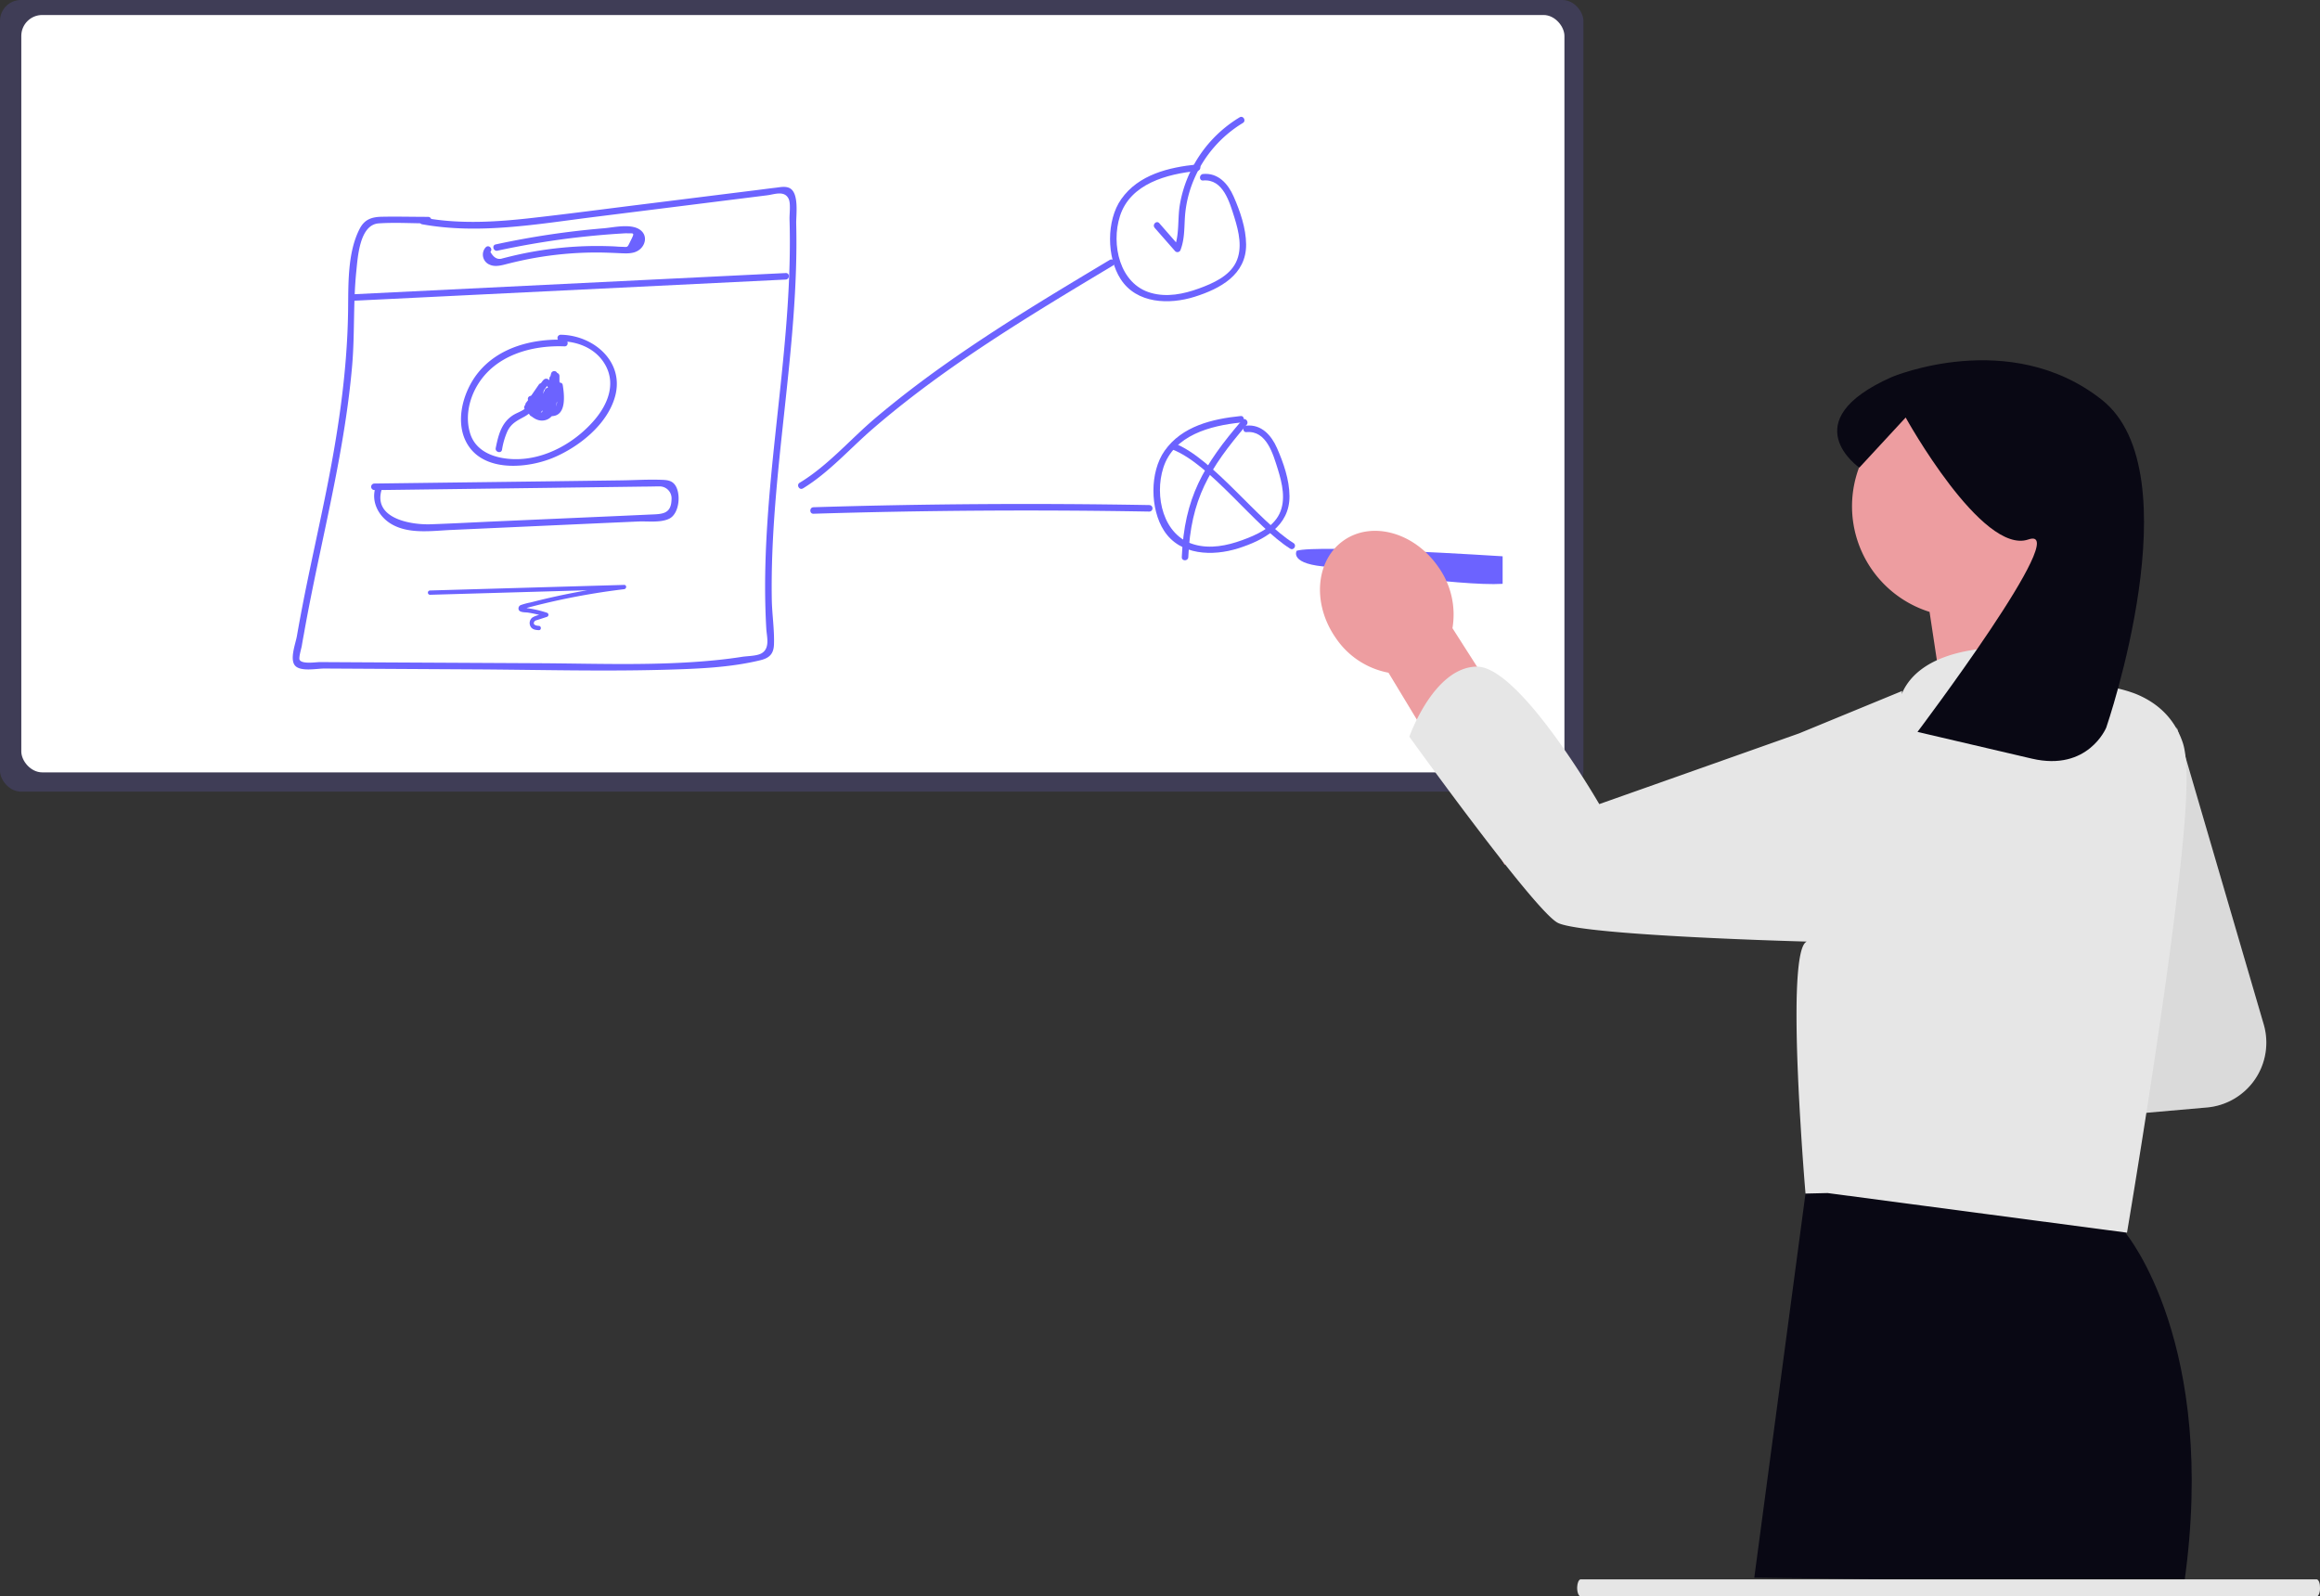 <svg xmlns="http://www.w3.org/2000/svg" width="800" height="550.557" viewBox="0 0 800 550.557" xmlns:xlink="http://www.w3.org/1999/xlink" role="img" artist="Katerina Limpitsouni" source="https://undraw.co/"><rect x="0" y="0" width="800" height="550.557" fill="#333333" stroke="none"/><g transform="translate(-560 -265)"><path d="M592.769,201.975a38.166,38.166,0,1,0-49.6,36.421l7.378,48.76,37.612-31.344s-8.125-10.35-12.483-22.02a38.124,38.124,0,0,0,17.092-31.818Z" transform="translate(682.195 237.622)" fill="#ed9da0"/><rect width="546" height="273" rx="7.21" transform="translate(560 265)" fill="#3f3d56"/><rect width="532.115" height="261.186" rx="7.21" transform="translate(567.344 270.174)" fill="#fff"/><path d="M336.9,277.055c19.741,3.643,39.879,0,59.538-2.469l59.747-7.481c2.416-.307,5.932-1.75,7.353,1.2.8,1.653.262,5.236.322,7.136.157,5.236.142,10.473,0,15.709-.269,10.009-1,20-1.937,29.96-1.818,19.5-4.391,38.9-5.678,58.475-.658,9.964-.987,19.958-.7,29.922.067,2.379.165,4.758.307,7.129.157,2.656,1.346,6.6-1.549,8.371-1.653,1.017-4.907.965-6.8,1.264-2.992.471-5.984.845-9.036,1.152-20.115,2.012-40.492,1.174-60.682,1.055l-60.966-.314-14.871-.082c-1.346,0-6.2.808-7.032-.793-.352-.681.583-3.867.748-4.72q.344-2.11.748-4.212c1.736-9.837,3.785-19.614,5.85-29.384,4.436-20.945,8.977-42,10.8-63.39.905-10.735.307-21.566,1.414-32.278.516-4.975,1.13-16.076,7.75-16.517,5.61-.374,11.385,0,17.011,0a1.122,1.122,0,1,0,0-2.244c-5.311,0-10.63-.142-15.941-.037-3.531.067-5.984.905-7.668,4.152-4.3,8.333-3.86,19.449-3.995,28.546-.322,21.776-3.665,43.088-8.019,64.385-2.192,10.72-4.556,21.4-6.732,32.129-1.025,5.124-2,10.263-2.9,15.417-.419,2.454-2.536,7.862-.673,10.114s7.593,1.04,10.159,1.055l17.849.1,34.2.195c22.1.127,44.27.748,66.36.1,10.548-.314,21.694-.748,31.964-3.269,3.06-.748,4.533-2.154,4.653-5.416.18-5.057-.643-10.271-.748-15.35-.748-43.462,9.463-86.318,8.416-129.795-.067-2.955,1.047-10.405-2.184-12.193-1.451-.808-3.336-.367-4.862-.187-2.917.337-5.827.748-8.745,1.092l-37.889,4.728c-12.111,1.5-24.214,3.112-36.348,4.488-12.844,1.5-25.815,2.386-38.615,0-1.414-.262-2.02,1.9-.6,2.162Z" transform="translate(368.393 65.243)" fill="#6c63ff"/><path d="M1006.994,201.922v-9.5s-64.1-4.137-71.029-1.9c0,0-2.841,4.813,11.568,5.583C947.536,196.105,992.383,202.856,1006.994,201.922Z" transform="translate(71.154 264.421)" fill="#6c63ff"/><path d="M319.636,313.5l149.476-7.331c1.444-.075,1.451-2.319,0-2.244L319.636,311.26C318.2,311.328,318.192,313.572,319.636,313.5Z" transform="translate(361.843 55.237)" fill="#6c63ff"/><path d="M381.216,289.564a3.74,3.74,0,0,0,1.324,6.037c2.012.92,4.376.15,6.373-.352,2.992-.748,5.984-1.414,9.059-1.96a123.544,123.544,0,0,1,20.265-1.885c3.1-.037,6.171.1,9.268.239,2.244.09,4.66.269,6.56-1.122,2.169-1.586,2.873-4.683.748-6.613-2.992-2.73-9.44-1.145-12.9-.86a289.209,289.209,0,0,0-37.3,5.565c-1.406.3-.815,2.469.6,2.162q12.171-2.626,24.529-4.219,6.074-.748,12.171-1.264c1.915-.157,3.83-.3,5.745-.411.748-.045,1.541-.127,2.3-.1,2.371.052,2.648-.374,1.227,2.491-1.264,2.536-.86,2.244-3.052,2.162-.928,0-1.855-.1-2.783-.15q-2.85-.12-5.7-.127-6.067,0-12.1.583c-3.411.329-6.815.793-10.188,1.391-2.109.374-4.2.808-6.291,1.287-.92.217-1.848.441-2.768.673-.441.12-.89.224-1.332.337q-2.454.853-4.182-2.244c1-1.04-.576-2.633-1.586-1.586Z" transform="translate(346.313 60.677)" fill="#6c63ff"/><path d="M405.769,334.1c-10.824-.419-22.516,2.506-29.645,11.221-5.58,6.815-8.76,18.507-2.85,26.182,6.351,8.229,20.28,6.777,28.68,3.269,8.887-3.74,18.612-11.453,21.282-21.1,3.329-12.051-7.481-21.162-18.739-21.3a1.122,1.122,0,1,0,0,2.244c6.418.075,12.717,2.828,15.709,8.8,3.134,6.3.434,12.911-3.74,17.953-6.688,8.027-17.145,14.078-27.8,13.906-6.4-.1-13.465-2.289-15.447-9.036-1.631-5.468-.389-11.445,2.454-16.293,6.149-10.473,18.664-14.019,30.139-13.57,1.444.052,1.444-2.192,0-2.244Z" transform="translate(348.854 48.07)" fill="#6c63ff"/><path d="M397.242,361.915c.92,2.992-2.88,3.98-4.683,5.012a10.428,10.428,0,0,0-3.239,2.835c-1.885,2.528-2.588,5.745-3.209,8.775-.284,1.414,1.878,2.012,2.169.6a25.438,25.438,0,0,1,1.893-6.456c1.346-2.678,3.276-3.576,5.79-4.952s4.331-3.508,3.441-6.411c-.419-1.376-2.588-.785-2.162.6Z" transform="translate(344.829 40.975)" fill="#6c63ff"/><path d="M397.97,366.069l-6.127,8.086,1.937,1.13,4.488-6.493-2.05-.868-2.237,8.535a1.13,1.13,0,0,0,2.05.868,39.424,39.424,0,0,1,3.419-4.81l-1.87-1.092a12.216,12.216,0,0,1-2.82,5.184l1.878,1.092a10.025,10.025,0,0,1,.815-2.992c.576-1.294-1.249-2.439-1.937-1.137a26.336,26.336,0,0,1-2.162,3.4l2.05.269.456-2.132-2.05-.269.329,1.87a1.129,1.129,0,0,0,1.878.494,22.336,22.336,0,0,0,4.488-6.77h-1.93a10.075,10.075,0,0,1,1.055,2.992c.269,1.347,2.057.845,2.2-.3a60.81,60.81,0,0,0,.494-7.555h-2.244v4.705c0,1.219,2,1.578,2.207.3a8.573,8.573,0,0,1,1.1-3.217h-1.967a4.988,4.988,0,0,1,.748,2.543,1.122,1.122,0,1,0,2.244,0l.284-1.5h-2.162c.217,1.324,1.04,8.782-1.885,7.907-.494-.12-.636-.09-.426.082l.666-1.421,1.563-3.314-2.095-.569c.135,1.541.277,3.74-.651,5.057a3.875,3.875,0,0,1-4.226.868,7.482,7.482,0,0,1-1.952-2.05l-1.534,1.5c1.242.905,3.254,3.127,4.855,3.254,1.219.1,2.244-.913,3.045-1.72a13.038,13.038,0,0,0,3.658-9.6,1.122,1.122,0,1,0-2.244,0v2.558a1.122,1.122,0,0,0,2.244,0v-6.276a1.122,1.122,0,1,0-2.244,0,26.946,26.946,0,0,1-.389,4.488l2.207.3a51.659,51.659,0,0,1-.247-5.378,1.122,1.122,0,0,0-2.2-.3c-.337,1.429-.748,2.835-1.145,4.234l2.05-.269-.157-.6c-.1-1.429-2.349-1.436-2.244,0a4.107,4.107,0,0,0,.464,1.736,1.134,1.134,0,0,0,2.05-.269c.426-1.406.808-2.813,1.145-4.234l-2.207-.3a51.669,51.669,0,0,0,.247,5.379c.112,1.152,1.967,1.646,2.2.3a30.912,30.912,0,0,0,.471-5.117h-2.244v6.276h2.244v-2.558h-2.244a10.787,10.787,0,0,1-2.73,7.69,9.185,9.185,0,0,1-.943.928c-.531.509-1.017.434-1.444-.232a18.693,18.693,0,0,1-3.09-2.244c-.928-.666-2.2.651-1.541,1.534,1.721,2.289,4.286,4.84,7.481,3.74,3.359-1.189,3.815-5.738,3.561-8.73-.082-.995-1.571-1.668-2.087-.561-.748,1.578-1.5,3.149-2.244,4.735a4.184,4.184,0,0,0-.673,1.975c.247,1.683,2.289,1.406,3.546,1.309,4.87-.367,4.1-7.271,3.538-10.742-.187-1.152-1.863-.973-2.162,0a6.607,6.607,0,0,0-.367,2.124H404.4a8.9,8.9,0,0,0-1.055-3.673,1.13,1.13,0,0,0-1.937,0,10.907,10.907,0,0,0-1.332,3.74l2.244.3v-4.705a1.122,1.122,0,1,0-2.244,0,60.81,60.81,0,0,1-.494,7.555l2.207-.3a12.843,12.843,0,0,0-1.279-3.5,1.13,1.13,0,0,0-1.937,0,20.466,20.466,0,0,1-4.137,6.314l1.878.494-.329-1.87c-.172-.995-1.578-1.025-2.05-.269a4.922,4.922,0,0,0-.681,3.86c.187,1.062,1.534.95,2.05.269a26.261,26.261,0,0,0,2.162-3.389l-1.937-1.137a12.765,12.765,0,0,0-1.047,3.523c-.135.987,1.04,2.02,1.878,1.092a14.961,14.961,0,0,0,3.4-6.179c.277-1.017-1.13-1.982-1.878-1.092a42.855,42.855,0,0,0-3.74,5.236l2.05.868,2.282-8.505a1.13,1.13,0,0,0-2.05-.868l-4.488,6.5c-.838,1.2,1.085,2.244,1.937,1.13l6.1-8.079c.868-1.152-1.077-2.244-1.937-1.137Z" transform="translate(349.364 29.997)" fill="#6c63ff"/><path d="M527.2,376.61c8.977-5.491,16.113-13.682,24.042-20.534,8.6-7.428,17.632-14.348,26.93-20.9,18.058-12.717,37.021-24.095,55.969-35.443a1.122,1.122,0,0,0-1.13-1.937c-18.948,11.348-37.919,22.7-55.977,35.443-8.52,5.984-16.839,12.328-24.813,19.06-8.677,7.331-16.4,16.457-26.182,22.374-1.234.748-.1,2.693,1.13,1.937Z" transform="translate(309.702 56.814)" fill="#6c63ff"/><path d="M699.342,253.848c-9.725.987-20.2,3.463-26.182,11.969-5.169,7.316-5.057,20.078-.2,27.588,5.513,8.535,16.779,8.842,25.531,6.082s17.811-7.6,17.729-18.058c-.045-5.61-2.072-11.453-4.309-16.539-1.93-4.391-5.349-8.229-10.525-7.742-1.429.135-1.444,2.379,0,2.244,6.934-.643,9.164,7.593,10.809,12.792,1.5,4.855,2.88,10.6.531,15.425s-8.012,7.286-12.852,9.051c-5.236,1.9-10.989,3.06-16.457,1.5-10.832-3.03-13.824-16.756-10.7-26.5,3.591-11.221,16.307-14.52,26.668-15.567,1.421-.142,1.436-2.386,0-2.244Z" transform="translate(273.475 67.855)" fill="#6c63ff"/><path d="M719.342,369.848c-9.725.987-20.2,3.463-26.182,11.969-5.169,7.316-5.057,20.078-.2,27.588,5.513,8.535,16.779,8.842,25.531,6.082s17.811-7.6,17.729-18.058c-.045-5.61-2.072-11.453-4.309-16.539-1.93-4.391-5.349-8.229-10.525-7.742-1.429.135-1.444,2.379,0,2.244,6.934-.643,9.164,7.593,10.809,12.792,1.5,4.855,2.88,10.6.531,15.425s-8.012,7.286-12.852,9.051c-5.236,1.9-10.989,3.06-16.457,1.5-10.832-3.03-13.824-16.756-10.7-26.5,3.591-11.221,16.307-14.52,26.668-15.567,1.421-.142,1.436-2.386,0-2.244Z" transform="translate(268.435 38.63)" fill="#6c63ff"/><path d="M689.759,270.173l7.084,8.079a1.13,1.13,0,0,0,1.87-.5c1.5-3.935,1.212-8.012,1.563-12.148a40,40,0,0,1,3.179-12.4A41.838,41.838,0,0,1,720.2,234.02c1.234-.748.1-2.693-1.13-1.937a43.925,43.925,0,0,0-16.928,18.6,42.986,42.986,0,0,0-3.74,11.872c-.748,4.855-.067,9.942-1.863,14.6l1.878-.5-7.047-8.064c-.958-1.085-2.536.509-1.586,1.586Z" transform="translate(268.388 73.381)" fill="#6c63ff"/><path d="M532.234,413.755q57.877-1.765,115.784-.748a1.122,1.122,0,0,0,0-2.244q-57.892-1.032-115.784.748C530.791,411.555,530.783,413.8,532.234,413.755Z" transform="translate(308.28 28.416)" fill="#6c63ff"/><g transform="translate(963.646 409.506)"><path d="M697.919,384.554c13.19,5.177,28.519,26.685,40.545,34.178,1.227.748,2.356-1.175,1.13-1.937-12.184-7.586-27.681-29.169-41.046-34.4-1.339-.531-1.923,1.638-.591,2.162Z" transform="translate(-697.203 -374.017)" fill="#6c63ff"/><path d="M723.173,371.6c-13.376,15.593-19.925,26.734-20.8,47.259-.06,1.444,2.184,1.444,2.244,0,.85-19.936,7.167-30.515,20.144-45.673C725.694,372.089,724.116,370.5,723.173,371.6Z" transform="translate(-698.505 -371.225)" fill="#6c63ff"/></g><path d="M329.842,402.787l83.61-1.092,9.612-.127c1.728,0,3.456-.06,5.184-.067a4.123,4.123,0,0,1,4.025,4.488c-.112,5.236-3.4,5.049-7.712,5.236l-10.391.471-42.31,1.863c-7.578.337-15.163.748-22.741,1.01-6.837.209-19.838-2.02-16.8-11.969.419-1.384-1.743-1.975-2.169-.6-1.5,4.892,1.152,9.859,5.416,12.425,6.052,3.636,14.026,2.4,20.706,2.1l51.945-2.356,12.612-.561c3.232-.15,7.727.509,10.7-.995,3.486-1.758,4.1-8.737,1.9-11.677-1.13-1.5-2.715-1.631-4.488-1.7-4.653-.18-9.388.127-14.048.187l-25.9.344-59.178.748a1.122,1.122,0,1,0,0,2.244Z" transform="translate(359.289 31.237)" fill="#6c63ff"/><path d="M361.225,239.583l29.951,102.383a22.449,22.449,0,0,1-19.59,28.667L338.9,373.493Z" transform="translate(949.411 276.297)" fill="#f2f2f2"/><path d="M361.225,239.583l29.951,102.383a22.449,22.449,0,0,1-19.59,28.667L338.9,373.493Z" transform="translate(949.411 276.297)" opacity="0.1"/><path d="M781.265,172.023l40.062,66.256,18.863-23.9-36.866-57.718a28.214,28.214,0,0,0-4.963-21.24c-8.2-11.777-22.749-15.823-32.5-9.035s-11,21.836-2.8,33.613a28.219,28.219,0,0,0,18.2,12.024Z" transform="translate(257.523 324.969)" fill="#ed9da0"/><path d="M506.721,483.036l4.813,16.362-.163,16.591s31.643,38.059,19.986,120.378L383.092,634.51l17.66-132.464,105.969-19.01Z" transform="translate(781.833 174.573)" fill="#090814"/><path d="M409.379,198.7c14.843-.226,42.285,47.412,42.285,47.412l22.545-7.972,46.356-16.413L556.1,207.1l-.156,1.074c.14-.338.292-.675.459-1.02,3.736-7.7,14.586-16.752,45.39-14.957L616.3,203.647l1.973,1.569a44.737,44.737,0,0,1,18.272,2.846c6.6,2.652,13.2,7.6,16.316,16.85,1.617,4.771,1.617,14.635.647,27.166C650,297.453,633.642,393.913,633.642,393.913L530.4,380.246l-7.616.178s-.905-10.4-1.714-24.013c-.5-7.989-.954-17.056-1.213-25.792-.178-6.4-.226-12.613-.113-18.078.016-.338.016-.676.032-1.019.307-9.977,1.31-17.205,3.462-18,0,0-6.678-.178-16.316-.534-23.285-.873-63.874-2.83-69.661-5.983-8.182-4.447-51.085-64.132-51.085-64.132s8.344-23.932,23.2-24.175Z" transform="translate(659.807 296.192)" fill="#e6e6e6"/><path d="M1.113,750.113H255.052c.655-.117,1.14-1.435,1.1-2.955.042-1.5-.442-2.826-1.1-2.943H1.113c-.578.165-1.034,1.223-1.1,2.562C-.084,748.409.407,749.9,1.113,750.113Z" transform="translate(1103.848 65.444)" fill="#e6e6e6"/><path d="M.715,3.407l52.173-1.5,14.766-.425V0A245.271,245.271,0,0,0,41.714,4.51q-3.174.731-6.328,1.546a21.881,21.881,0,0,0-3.272.87,1.236,1.236,0,0,0-.863,1.007c-.225,1.686,2.174,1.459,3.189,1.606a37.134,37.134,0,0,1,6.206,1.483V9.594l-2.5.815a6.992,6.992,0,0,0-2.151.86,2.419,2.419,0,0,0-.754,2.719c.483,1.354,1.724,1.565,3,1.619.953.04.951-1.441,0-1.481-.749-.032-2.214-.313-1.552-1.453.233-.4.822-.5,1.23-.634l3.123-1.017a.747.747,0,0,0,0-1.428,37.7,37.7,0,0,0-5.311-1.341q-1.1-.19-2.213-.314-.336-.04-.674-.071-.009.521.367.3a3.705,3.705,0,0,0,1.168-.312Q39.856,6.4,45.4,5.2,56.432,2.823,67.653,1.481c.919-.11.977-1.509,0-1.481L15.481,1.5.715,1.926a.741.741,0,0,0,0,1.481h0Z" transform="translate(707.55 466.712)" fill="#6c63ff"/><path d="M605.919,277.265s-6.227,15.26-25.664,10.715l-39.428-9.218s54.216-71.87,38.228-66.364-42.306-42.051-42.306-42.051l-15.974,17.276S497.62,171.651,531.92,156.4c0,0,40.686-17.285,72.482,7.837s1.516,113.029,1.516,113.029h0Z" transform="translate(680.377 238.641)" fill="#090814"/></g></svg>
